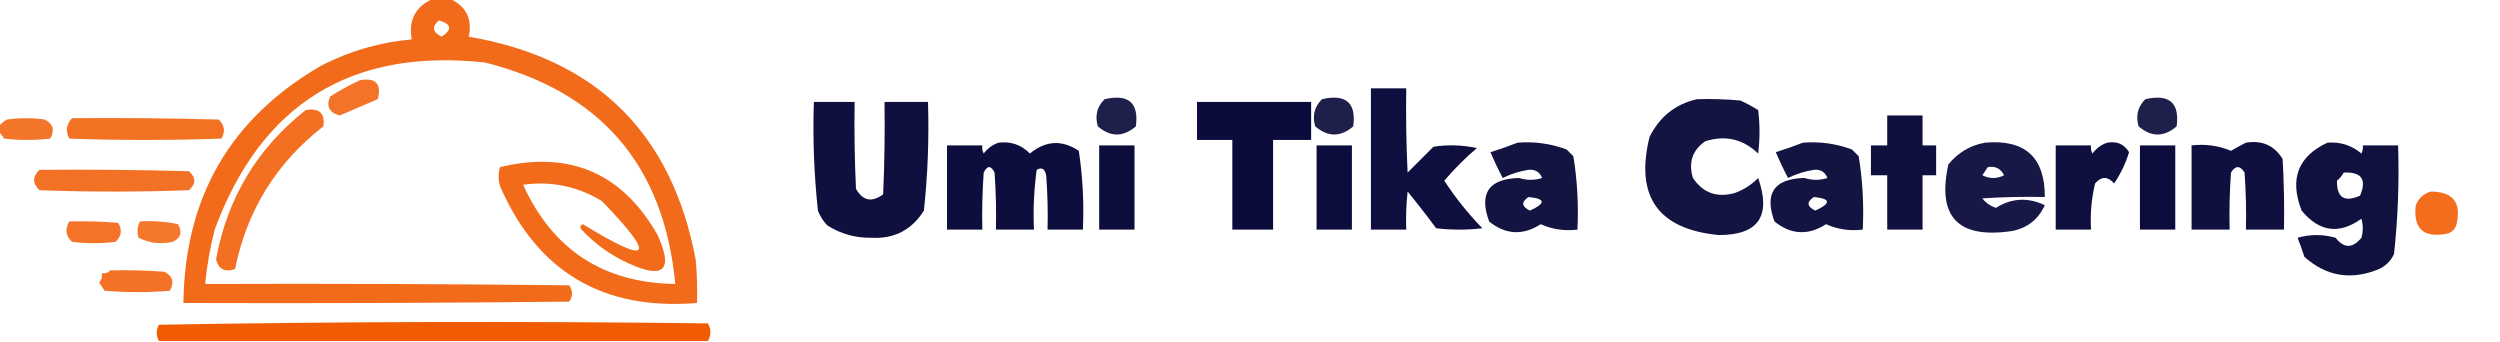 <?xml version="1.0" encoding="UTF-8"?>
<!DOCTYPE svg PUBLIC "-//W3C//DTD SVG 1.1//EN" "http://www.w3.org/Graphics/SVG/1.1/DTD/svg11.dtd">
<svg xmlns="http://www.w3.org/2000/svg" version="1.1" width="920px" height="126px" style="shape-rendering:geometricPrecision; text-rendering:geometricPrecision; image-rendering:optimizeQuality; fill-rule:evenodd; clip-rule:evenodd" xmlns:xlink="http://www.w3.org/1999/xlink">
<g><path style="opacity:0.903" fill="#f15c03" d="M 159.5,-0.5 C 161.5,-0.5 163.5,-0.5 165.5,-0.5C 171.561,2.289 173.895,6.956 172.5,13.5C 219.374,21.541 247.207,48.874 256,95.5C 256.499,100.823 256.666,106.156 256.5,111.5C 221.899,114.339 197.732,100.006 184,68.5C 183.333,66.167 183.333,63.833 184,61.5C 209.68,55.344 229.013,63.678 242,86.5C 247.833,99.333 244.333,102.833 231.5,97C 224.831,93.997 218.998,89.831 214,84.5C 213.312,83.668 213.479,83.002 214.5,82.5C 239.475,97.799 241.808,94.966 221.5,74C 212.553,68.544 202.887,66.544 192.5,68C 203.449,91.976 222.115,104.143 248.5,104.5C 244.406,60.9 221.073,33.733 178.5,23C 129.299,17.679 96.132,38.179 79,84.5C 77.321,91.086 76.155,97.752 75.5,104.5C 120.168,104.333 164.835,104.5 209.5,105C 210.833,107 210.833,109 209.5,111C 162.168,111.5 114.835,111.667 67.5,111.5C 67.936,72.435 84.936,43.269 118.5,24C 128.899,18.7 139.899,15.533 151.5,14.5C 150.285,7.256 152.951,2.256 159.5,-0.5 Z M 161.5,7.5 C 166.197,8.874 166.531,10.874 162.5,13.5C 159.142,11.809 158.809,9.808 161.5,7.5 Z"/></g>
<g><path style="opacity:0.85" fill="#f15c03" d="M 132.5,29.5 C 138.331,28.513 140.498,30.846 139,36.5C 134.35,38.496 129.684,40.496 125,42.5C 121.135,41.438 119.969,39.105 121.5,35.5C 125.1,33.203 128.767,31.203 132.5,29.5 Z"/></g>
<g><path style="opacity:0.945" fill="#000233" d="M 504.5,32.5 C 508.833,32.5 513.167,32.5 517.5,32.5C 517.334,42.839 517.5,53.172 518,63.5C 521.167,60.333 524.333,57.167 527.5,54C 532.864,53.17 538.198,53.337 543.5,54.5C 539.194,58.14 535.194,62.14 531.5,66.5C 535.597,72.766 540.263,78.6 545.5,84C 539.833,84.667 534.167,84.667 528.5,84C 525.121,79.409 521.621,74.909 518,70.5C 517.501,75.155 517.334,79.822 517.5,84.5C 513.167,84.5 508.833,84.5 504.5,84.5C 504.5,67.167 504.5,49.833 504.5,32.5 Z"/></g>
<g><path style="opacity:0.88" fill="#000233" d="M 406.5,36.5 C 415.316,34.494 419.15,37.827 418,46.5C 413.333,50.5 408.667,50.5 404,46.5C 402.861,42.579 403.695,39.246 406.5,36.5 Z"/></g>
<g><path style="opacity:0.88" fill="#000233" d="M 486.5,36.5 C 495.316,34.494 499.15,37.827 498,46.5C 493.333,50.5 488.667,50.5 484,46.5C 482.861,42.579 483.695,39.246 486.5,36.5 Z"/></g>
<g><path style="opacity:0.925" fill="#000233" d="M 624.5,36.5 C 629.844,36.334 635.177,36.501 640.5,37C 642.746,38.039 644.913,39.206 647,40.5C 647.667,45.833 647.667,51.167 647,56.5C 641.378,51.136 634.878,49.636 627.5,52C 622.78,55.298 621.28,59.798 623,65.5C 626.732,71.046 631.899,72.879 638.5,71C 641.759,69.789 644.592,67.956 647,65.5C 651.916,79.528 647.083,86.528 632.5,86.5C 610.177,84.338 601.677,72.338 607,50.5C 610.67,42.984 616.503,38.317 624.5,36.5 Z"/></g>
<g><path style="opacity:0.88" fill="#000233" d="M 789.5,36.5 C 798.316,34.494 802.15,37.827 801,46.5C 796.333,50.5 791.667,50.5 787,46.5C 785.861,42.579 786.695,39.246 789.5,36.5 Z"/></g>
<g><path style="opacity:0.941" fill="#000233" d="M 299.5,37.5 C 304.5,37.5 309.5,37.5 314.5,37.5C 314.333,48.172 314.5,58.839 315,69.5C 317.549,73.925 320.882,74.592 325,71.5C 325.5,60.172 325.667,48.838 325.5,37.5C 330.833,37.5 336.167,37.5 341.5,37.5C 341.925,50.894 341.425,64.227 340,77.5C 335.531,84.652 329.031,87.985 320.5,87.5C 314.725,87.556 309.392,86.056 304.5,83C 302.959,81.421 301.792,79.587 301,77.5C 299.556,64.24 299.056,50.907 299.5,37.5 Z"/></g>
<g><path style="opacity:0.954" fill="#000233" d="M 440.5,37.5 C 454.5,37.5 468.5,37.5 482.5,37.5C 482.5,42.167 482.5,46.833 482.5,51.5C 477.833,51.5 473.167,51.5 468.5,51.5C 468.5,62.5 468.5,73.5 468.5,84.5C 463.5,84.5 458.5,84.5 453.5,84.5C 453.5,73.5 453.5,62.5 453.5,51.5C 449.167,51.5 444.833,51.5 440.5,51.5C 440.5,46.833 440.5,42.167 440.5,37.5 Z"/></g>
<g><path style="opacity:0.874" fill="#f15c03" d="M 112.5,40.5 C 117.501,39.671 119.668,41.671 119,46.5C 101.683,59.964 90.85,77.464 86.5,99C 82.819,100.314 80.486,99.147 79.5,95.5C 83.613,72.925 94.613,54.592 112.5,40.5 Z"/></g>
<g><path style="opacity:0.939" fill="#000233" d="M 694.5,42.5 C 698.833,42.5 703.167,42.5 707.5,42.5C 707.5,46.167 707.5,49.833 707.5,53.5C 709.167,53.5 710.833,53.5 712.5,53.5C 712.5,57.167 712.5,60.833 712.5,64.5C 710.833,64.5 709.167,64.5 707.5,64.5C 707.5,71.167 707.5,77.833 707.5,84.5C 703.167,84.5 698.833,84.5 694.5,84.5C 694.5,77.833 694.5,71.167 694.5,64.5C 692.5,64.5 690.5,64.5 688.5,64.5C 688.5,60.833 688.5,57.167 688.5,53.5C 690.5,53.5 692.5,53.5 694.5,53.5C 694.5,49.833 694.5,46.167 694.5,42.5 Z"/></g>
<g><path style="opacity:0.84" fill="#f15c03" d="M -0.5,48.5 C -0.5,47.833 -0.5,47.167 -0.5,46.5C 0.309,45.531 1.309,44.698 2.5,44C 7.167,43.333 11.833,43.333 16.5,44C 19.553,45.581 20.22,47.914 18.5,51C 12.833,51.667 7.167,51.667 1.5,51C 0.934,50.005 0.267,49.172 -0.5,48.5 Z"/></g>
<g><path style="opacity:0.869" fill="#f15c03" d="M 26.5,43.5 C 44.503,43.333 62.503,43.5 80.5,44C 82.648,46.075 82.982,48.408 81.5,51C 62.833,51.667 44.167,51.667 25.5,51C 24.046,48.216 24.379,45.716 26.5,43.5 Z"/></g>
<g><path style="opacity:0.946" fill="#000233" d="M 367.5,52.5 C 372.039,51.957 375.873,53.29 379,56.5C 384.812,51.713 390.812,51.38 397,55.5C 398.448,65.061 398.948,74.727 398.5,84.5C 394.167,84.5 389.833,84.5 385.5,84.5C 385.666,77.825 385.5,71.158 385,64.5C 384.492,62.096 383.325,61.429 381.5,62.5C 380.503,69.803 380.169,77.136 380.5,84.5C 375.833,84.5 371.167,84.5 366.5,84.5C 366.666,77.492 366.5,70.492 366,63.5C 364.667,60.833 363.333,60.833 362,63.5C 361.5,70.492 361.334,77.492 361.5,84.5C 357.167,84.5 352.833,84.5 348.5,84.5C 348.5,74.167 348.5,63.833 348.5,53.5C 352.833,53.5 357.167,53.5 361.5,53.5C 361.351,54.552 361.517,55.552 362,56.5C 363.5,54.531 365.333,53.198 367.5,52.5 Z"/></g>
<g><path style="opacity:0.922" fill="#000233" d="M 558.5,52.5 C 564.711,52.016 570.711,52.849 576.5,55C 577.333,55.833 578.167,56.667 579,57.5C 580.443,66.392 580.943,75.392 580.5,84.5C 575.678,85.065 571.178,84.399 567,82.5C 560.41,86.73 554.076,86.397 548,81.5C 544.198,71.114 547.865,65.781 559,65.5C 561.893,66.39 564.726,66.39 567.5,65.5C 566.588,63.257 564.922,62.257 562.5,62.5C 559.159,63.003 555.992,64.003 553,65.5C 551.355,62.379 549.855,59.212 548.5,56C 551.98,54.897 555.313,53.731 558.5,52.5 Z M 562.5,72.5 C 568.776,73.12 568.942,74.786 563,77.5C 559.914,75.998 559.748,74.332 562.5,72.5 Z"/></g>
<g><path style="opacity:0.922" fill="#000233" d="M 663.5,52.5 C 669.711,52.016 675.711,52.849 681.5,55C 682.333,55.833 683.167,56.667 684,57.5C 685.443,66.392 685.943,75.392 685.5,84.5C 680.678,85.065 676.178,84.399 672,82.5C 665.41,86.73 659.076,86.397 653,81.5C 649.198,71.114 652.865,65.781 664,65.5C 666.893,66.39 669.726,66.39 672.5,65.5C 671.588,63.257 669.922,62.257 667.5,62.5C 664.159,63.003 660.992,64.003 658,65.5C 656.355,62.379 654.855,59.212 653.5,56C 656.98,54.897 660.313,53.731 663.5,52.5 Z M 667.5,72.5 C 673.776,73.12 673.942,74.786 668,77.5C 664.914,75.998 664.748,74.332 667.5,72.5 Z"/></g>
<g><path style="opacity:0.91" fill="#000233" d="M 730.5,52.5 C 745.21,51.215 752.544,57.881 752.5,72.5C 744.826,72.334 737.159,72.5 729.5,73C 730.817,74.659 732.483,75.826 734.5,76.5C 740.238,72.877 746.238,72.544 752.5,75.5C 750.11,80.725 746.11,83.892 740.5,85C 720.584,88.013 712.75,79.847 717,60.5C 720.581,56.132 725.081,53.465 730.5,52.5 Z M 731.5,61.5 C 734.278,61.022 736.278,62.022 737.5,64.5C 734.833,65.833 732.167,65.833 729.5,64.5C 730.193,63.482 730.859,62.482 731.5,61.5 Z"/></g>
<g><path style="opacity:0.943" fill="#000233" d="M 775.5,52.5 C 779.07,51.893 781.737,53.06 783.5,56C 782.238,60.126 780.405,63.959 778,67.5C 775.667,64.833 773.333,64.833 771,67.5C 769.649,73.072 769.149,78.738 769.5,84.5C 765.167,84.5 760.833,84.5 756.5,84.5C 756.5,74.167 756.5,63.833 756.5,53.5C 760.833,53.5 765.167,53.5 769.5,53.5C 769.351,54.552 769.517,55.552 770,56.5C 771.5,54.531 773.333,53.198 775.5,52.5 Z"/></g>
<g><path style="opacity:0.941" fill="#000233" d="M 826.5,52.5 C 832.448,51.528 836.948,53.528 840,58.5C 840.5,67.16 840.666,75.827 840.5,84.5C 835.833,84.5 831.167,84.5 826.5,84.5C 826.666,77.492 826.5,70.492 826,63.5C 824.333,60.833 822.667,60.833 821,63.5C 820.5,70.492 820.334,77.492 820.5,84.5C 815.833,84.5 811.167,84.5 806.5,84.5C 806.5,74.167 806.5,63.833 806.5,53.5C 811.648,52.926 816.482,53.593 821,55.5C 822.876,54.391 824.709,53.391 826.5,52.5 Z"/></g>
<g><path style="opacity:0.935" fill="#000233" d="M 856.5,52.5 C 861.242,52.136 865.408,53.47 869,56.5C 869.483,55.552 869.649,54.552 869.5,53.5C 873.833,53.5 878.167,53.5 882.5,53.5C 882.944,66.907 882.444,80.24 881,93.5C 879.833,96 878,97.833 875.5,99C 865.294,103.248 856.127,101.748 848,94.5C 847.265,92.129 846.432,89.795 845.5,87.5C 850.167,86.167 854.833,86.167 859.5,87.5C 862.577,91.462 865.744,91.462 869,87.5C 869.667,85.167 869.667,82.833 869,80.5C 860.818,86.36 853.484,85.36 847,77.5C 842.467,65.9 845.633,57.567 856.5,52.5 Z M 862.5,63.5 C 869.048,63.207 871.048,66.04 868.5,72C 862.744,74.569 859.911,72.736 860,66.5C 861.045,65.627 861.878,64.627 862.5,63.5 Z"/></g>
<g><path style="opacity:0.951" fill="#000233" d="M 404.5,53.5 C 408.833,53.5 413.167,53.5 417.5,53.5C 417.5,63.833 417.5,74.167 417.5,84.5C 413.167,84.5 408.833,84.5 404.5,84.5C 404.5,74.167 404.5,63.833 404.5,53.5 Z"/></g>
<g><path style="opacity:0.951" fill="#000233" d="M 484.5,53.5 C 488.833,53.5 493.167,53.5 497.5,53.5C 497.5,63.833 497.5,74.167 497.5,84.5C 493.167,84.5 488.833,84.5 484.5,84.5C 484.5,74.167 484.5,63.833 484.5,53.5 Z"/></g>
<g><path style="opacity:0.951" fill="#000233" d="M 787.5,53.5 C 791.833,53.5 796.167,53.5 800.5,53.5C 800.5,63.833 800.5,74.167 800.5,84.5C 796.167,84.5 791.833,84.5 787.5,84.5C 787.5,74.167 787.5,63.833 787.5,53.5 Z"/></g>
<g><path style="opacity:0.864" fill="#f15c03" d="M 14.5,62.5 C 32.836,62.333 51.17,62.5 69.5,63C 72.167,65.333 72.167,67.667 69.5,70C 51.167,70.667 32.833,70.667 14.5,70C 11.914,67.506 11.914,65.006 14.5,62.5 Z"/></g>
<g><path style="opacity:0.894" fill="#f15c03" d="M 894.5,70.5 C 902.696,70.529 905.863,74.529 904,82.5C 903.5,84.333 902.333,85.5 900.5,86C 891.834,87.664 888,84.164 889,75.5C 890.107,72.887 891.94,71.22 894.5,70.5 Z"/></g>
<g><path style="opacity:0.851" fill="#f15c03" d="M 25.5,81.5 C 31.509,81.334 37.509,81.501 43.5,82C 45.059,84.642 44.725,86.975 42.5,89C 37.167,89.667 31.833,89.667 26.5,89C 24.168,86.816 23.835,84.316 25.5,81.5 Z"/></g>
<g><path style="opacity:0.835" fill="#f15c03" d="M 51.5,81.5 C 56.214,81.173 60.88,81.507 65.5,82.5C 67.218,85.473 66.551,87.639 63.5,89C 59.1,89.978 54.933,89.478 51,87.5C 50.322,85.402 50.489,83.402 51.5,81.5 Z"/></g>
<g><path style="opacity:0.862" fill="#f15c03" d="M 40.5,99.5 C 47.175,99.334 53.842,99.5 60.5,100C 63.553,101.581 64.22,103.914 62.5,107C 54.5,107.667 46.5,107.667 38.5,107C 37.833,106 37.167,105 36.5,104C 37.337,102.989 37.67,101.822 37.5,100.5C 38.791,100.737 39.791,100.404 40.5,99.5 Z"/></g>
<g><path style="opacity:0.993" fill="#f15c03" d="M 260.5,125.5 C 193.167,125.5 125.833,125.5 58.5,125.5C 57.377,123.482 57.377,121.482 58.5,119.5C 125.831,118.333 193.164,118.167 260.5,119C 261.768,121.163 261.768,123.33 260.5,125.5 Z"/></g>
</svg>
